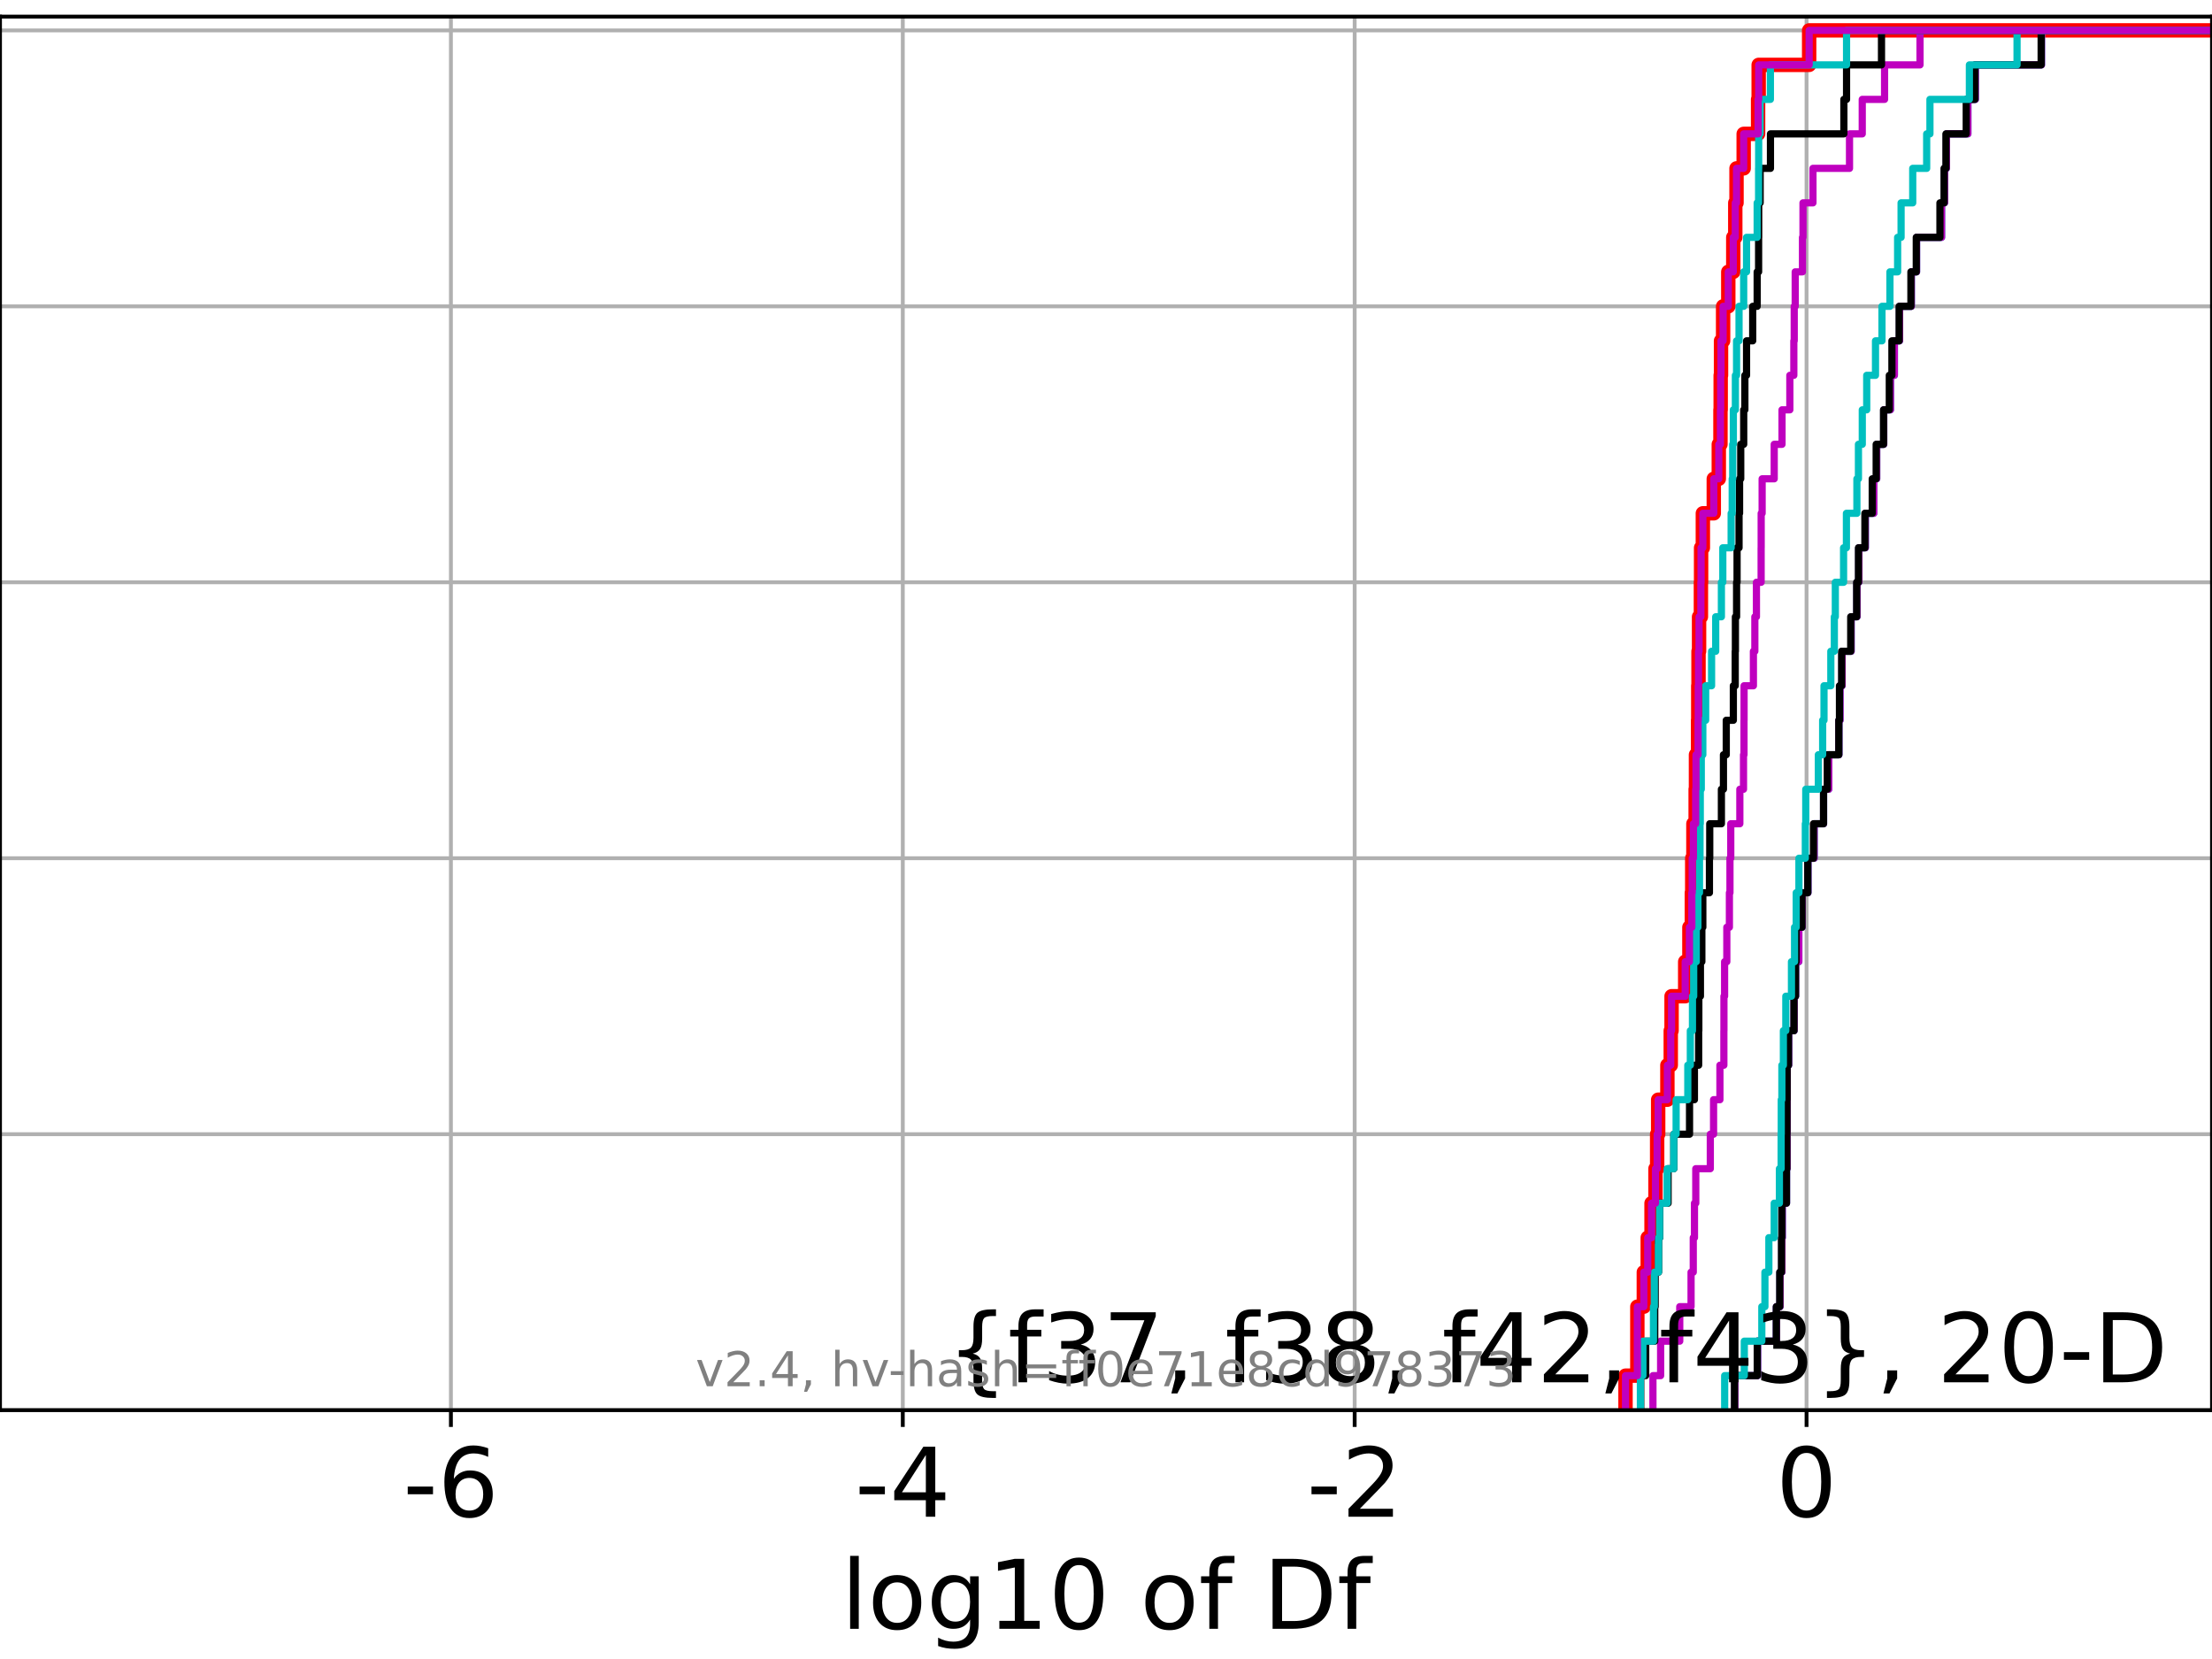 <?xml version="1.0" encoding="utf-8" standalone="no"?>
<!DOCTYPE svg PUBLIC "-//W3C//DTD SVG 1.1//EN"
  "http://www.w3.org/Graphics/SVG/1.1/DTD/svg11.dtd">
<!-- Created with matplotlib (https://matplotlib.org/) -->
<svg height="345.6pt" version="1.1" viewBox="0 0 460.8 345.6" width="460.8pt" xmlns="http://www.w3.org/2000/svg" xmlns:xlink="http://www.w3.org/1999/xlink">
 <defs>
  <style type="text/css">*{stroke-linecap:butt;stroke-linejoin:round;}</style>
 </defs>
 <g id="figure_1">
  <g id="patch_1">
   <path d="M 0 345.6 
L 460.8 345.6 
L 460.8 0 
L 0 0 
z
" style="fill:#ffffff;"/>
  </g>
  <g id="axes_1">
   <g id="patch_2">
    <path d="M 0 293.76 
L 460.8 293.76 
L 460.8 3.456 
L 0 3.456 
z
" style="fill:#ffffff;"/>
   </g>
   <g id="matplotlib.axis_1">
    <g id="xtick_1">
     <g id="line2d_1">
      <path clip-path="url(#p107f9177ed)" d="M 93.932 293.76 
L 93.932 3.456 
" style="fill:none;stroke:#b0b0b0;stroke-linecap:square;stroke-width:0.8;"/>
     </g>
     <g id="line2d_2">
      <defs>
       <path d="M 0 0 
L 0 3.5 
" id="m3615cb1721" style="stroke:#000000;stroke-width:0.8;"/>
      </defs>
      <g>
       <use style="stroke:#000000;stroke-width:0.8;" x="93.932" xlink:href="#m3615cb1721" y="293.76"/>
      </g>
     </g>
     <g id="text_1">
      <!-- -6 -->
      <g transform="translate(83.962 315.957)scale(0.2 -0.2)">
       <defs>
        <path d="M 4.891 31.391 
L 31.203 31.391 
L 31.203 23.391 
L 4.891 23.391 
z
" id="DejaVuSans-45"/>
        <path d="M 33.016 40.375 
Q 26.375 40.375 22.484 35.828 
Q 18.609 31.297 18.609 23.391 
Q 18.609 15.531 22.484 10.953 
Q 26.375 6.391 33.016 6.391 
Q 39.656 6.391 43.531 10.953 
Q 47.406 15.531 47.406 23.391 
Q 47.406 31.297 43.531 35.828 
Q 39.656 40.375 33.016 40.375 
z
M 52.594 71.297 
L 52.594 62.312 
Q 48.875 64.062 45.094 64.984 
Q 41.312 65.922 37.594 65.922 
Q 27.828 65.922 22.672 59.328 
Q 17.531 52.734 16.797 39.406 
Q 19.672 43.656 24.016 45.922 
Q 28.375 48.188 33.594 48.188 
Q 44.578 48.188 50.953 41.516 
Q 57.328 34.859 57.328 23.391 
Q 57.328 12.156 50.688 5.359 
Q 44.047 -1.422 33.016 -1.422 
Q 20.359 -1.422 13.672 8.266 
Q 6.984 17.969 6.984 36.375 
Q 6.984 53.656 15.188 63.938 
Q 23.391 74.219 37.203 74.219 
Q 40.922 74.219 44.703 73.484 
Q 48.484 72.75 52.594 71.297 
z
" id="DejaVuSans-54"/>
       </defs>
       <use xlink:href="#DejaVuSans-45"/>
       <use x="36.084" xlink:href="#DejaVuSans-54"/>
      </g>
     </g>
    </g>
    <g id="xtick_2">
     <g id="line2d_3">
      <path clip-path="url(#p107f9177ed)" d="M 188.067 293.76 
L 188.067 3.456 
" style="fill:none;stroke:#b0b0b0;stroke-linecap:square;stroke-width:0.8;"/>
     </g>
     <g id="line2d_4">
      <g>
       <use style="stroke:#000000;stroke-width:0.8;" x="188.067" xlink:href="#m3615cb1721" y="293.76"/>
      </g>
     </g>
     <g id="text_2">
      <!-- -4 -->
      <g transform="translate(178.097 315.957)scale(0.2 -0.2)">
       <defs>
        <path d="M 37.797 64.312 
L 12.891 25.391 
L 37.797 25.391 
z
M 35.203 72.906 
L 47.609 72.906 
L 47.609 25.391 
L 58.016 25.391 
L 58.016 17.188 
L 47.609 17.188 
L 47.609 0 
L 37.797 0 
L 37.797 17.188 
L 4.891 17.188 
L 4.891 26.703 
z
" id="DejaVuSans-52"/>
       </defs>
       <use xlink:href="#DejaVuSans-45"/>
       <use x="36.084" xlink:href="#DejaVuSans-52"/>
      </g>
     </g>
    </g>
    <g id="xtick_3">
     <g id="line2d_5">
      <path clip-path="url(#p107f9177ed)" d="M 282.202 293.76 
L 282.202 3.456 
" style="fill:none;stroke:#b0b0b0;stroke-linecap:square;stroke-width:0.8;"/>
     </g>
     <g id="line2d_6">
      <g>
       <use style="stroke:#000000;stroke-width:0.8;" x="282.202" xlink:href="#m3615cb1721" y="293.76"/>
      </g>
     </g>
     <g id="text_3">
      <!-- -2 -->
      <g transform="translate(272.232 315.957)scale(0.2 -0.2)">
       <defs>
        <path d="M 19.188 8.297 
L 53.609 8.297 
L 53.609 0 
L 7.328 0 
L 7.328 8.297 
Q 12.938 14.109 22.625 23.891 
Q 32.328 33.688 34.812 36.531 
Q 39.547 41.844 41.422 45.531 
Q 43.312 49.219 43.312 52.781 
Q 43.312 58.594 39.234 62.25 
Q 35.156 65.922 28.609 65.922 
Q 23.969 65.922 18.812 64.312 
Q 13.672 62.703 7.812 59.422 
L 7.812 69.391 
Q 13.766 71.781 18.938 73 
Q 24.125 74.219 28.422 74.219 
Q 39.75 74.219 46.484 68.547 
Q 53.219 62.891 53.219 53.422 
Q 53.219 48.922 51.531 44.891 
Q 49.859 40.875 45.406 35.406 
Q 44.188 33.984 37.641 27.219 
Q 31.109 20.453 19.188 8.297 
z
" id="DejaVuSans-50"/>
       </defs>
       <use xlink:href="#DejaVuSans-45"/>
       <use x="36.084" xlink:href="#DejaVuSans-50"/>
      </g>
     </g>
    </g>
    <g id="xtick_4">
     <g id="line2d_7">
      <path clip-path="url(#p107f9177ed)" d="M 376.338 293.76 
L 376.338 3.456 
" style="fill:none;stroke:#b0b0b0;stroke-linecap:square;stroke-width:0.8;"/>
     </g>
     <g id="line2d_8">
      <g>
       <use style="stroke:#000000;stroke-width:0.8;" x="376.338" xlink:href="#m3615cb1721" y="293.76"/>
      </g>
     </g>
     <g id="text_4">
      <!-- 0 -->
      <g transform="translate(369.975 315.957)scale(0.2 -0.2)">
       <defs>
        <path d="M 31.781 66.406 
Q 24.172 66.406 20.328 58.906 
Q 16.5 51.422 16.5 36.375 
Q 16.5 21.391 20.328 13.891 
Q 24.172 6.391 31.781 6.391 
Q 39.453 6.391 43.281 13.891 
Q 47.125 21.391 47.125 36.375 
Q 47.125 51.422 43.281 58.906 
Q 39.453 66.406 31.781 66.406 
z
M 31.781 74.219 
Q 44.047 74.219 50.516 64.516 
Q 56.984 54.828 56.984 36.375 
Q 56.984 17.969 50.516 8.266 
Q 44.047 -1.422 31.781 -1.422 
Q 19.531 -1.422 13.062 8.266 
Q 6.594 17.969 6.594 36.375 
Q 6.594 54.828 13.062 64.516 
Q 19.531 74.219 31.781 74.219 
z
" id="DejaVuSans-48"/>
       </defs>
       <use xlink:href="#DejaVuSans-48"/>
      </g>
     </g>
    </g>
    <g id="text_5">
     <!-- log10 of Df -->
     <g transform="translate(175.214 339.313)scale(0.2 -0.2)">
      <defs>
       <path d="M 9.422 75.984 
L 18.406 75.984 
L 18.406 0 
L 9.422 0 
z
" id="DejaVuSans-108"/>
       <path d="M 30.609 48.391 
Q 23.391 48.391 19.188 42.75 
Q 14.984 37.109 14.984 27.297 
Q 14.984 17.484 19.156 11.844 
Q 23.344 6.203 30.609 6.203 
Q 37.797 6.203 41.984 11.859 
Q 46.188 17.531 46.188 27.297 
Q 46.188 37.016 41.984 42.703 
Q 37.797 48.391 30.609 48.391 
z
M 30.609 56 
Q 42.328 56 49.016 48.375 
Q 55.719 40.766 55.719 27.297 
Q 55.719 13.875 49.016 6.219 
Q 42.328 -1.422 30.609 -1.422 
Q 18.844 -1.422 12.172 6.219 
Q 5.516 13.875 5.516 27.297 
Q 5.516 40.766 12.172 48.375 
Q 18.844 56 30.609 56 
z
" id="DejaVuSans-111"/>
       <path d="M 45.406 27.984 
Q 45.406 37.75 41.375 43.109 
Q 37.359 48.484 30.078 48.484 
Q 22.859 48.484 18.828 43.109 
Q 14.797 37.75 14.797 27.984 
Q 14.797 18.266 18.828 12.891 
Q 22.859 7.516 30.078 7.516 
Q 37.359 7.516 41.375 12.891 
Q 45.406 18.266 45.406 27.984 
z
M 54.391 6.781 
Q 54.391 -7.172 48.188 -13.984 
Q 42 -20.797 29.203 -20.797 
Q 24.469 -20.797 20.266 -20.094 
Q 16.062 -19.391 12.109 -17.922 
L 12.109 -9.188 
Q 16.062 -11.328 19.922 -12.344 
Q 23.781 -13.375 27.781 -13.375 
Q 36.625 -13.375 41.016 -8.766 
Q 45.406 -4.156 45.406 5.172 
L 45.406 9.625 
Q 42.625 4.781 38.281 2.391 
Q 33.938 0 27.875 0 
Q 17.828 0 11.672 7.656 
Q 5.516 15.328 5.516 27.984 
Q 5.516 40.672 11.672 48.328 
Q 17.828 56 27.875 56 
Q 33.938 56 38.281 53.609 
Q 42.625 51.219 45.406 46.391 
L 45.406 54.688 
L 54.391 54.688 
z
" id="DejaVuSans-103"/>
       <path d="M 12.406 8.297 
L 28.516 8.297 
L 28.516 63.922 
L 10.984 60.406 
L 10.984 69.391 
L 28.422 72.906 
L 38.281 72.906 
L 38.281 8.297 
L 54.391 8.297 
L 54.391 0 
L 12.406 0 
z
" id="DejaVuSans-49"/>
       <path id="DejaVuSans-32"/>
       <path d="M 37.109 75.984 
L 37.109 68.5 
L 28.516 68.5 
Q 23.688 68.5 21.797 66.547 
Q 19.922 64.594 19.922 59.516 
L 19.922 54.688 
L 34.719 54.688 
L 34.719 47.703 
L 19.922 47.703 
L 19.922 0 
L 10.891 0 
L 10.891 47.703 
L 2.297 47.703 
L 2.297 54.688 
L 10.891 54.688 
L 10.891 58.5 
Q 10.891 67.625 15.141 71.797 
Q 19.391 75.984 28.609 75.984 
z
" id="DejaVuSans-102"/>
       <path d="M 19.672 64.797 
L 19.672 8.109 
L 31.594 8.109 
Q 46.688 8.109 53.688 14.938 
Q 60.688 21.781 60.688 36.531 
Q 60.688 51.172 53.688 57.984 
Q 46.688 64.797 31.594 64.797 
z
M 9.812 72.906 
L 30.078 72.906 
Q 51.266 72.906 61.172 64.094 
Q 71.094 55.281 71.094 36.531 
Q 71.094 17.672 61.125 8.828 
Q 51.172 0 30.078 0 
L 9.812 0 
z
" id="DejaVuSans-68"/>
      </defs>
      <use xlink:href="#DejaVuSans-108"/>
      <use x="27.783" xlink:href="#DejaVuSans-111"/>
      <use x="88.965" xlink:href="#DejaVuSans-103"/>
      <use x="152.441" xlink:href="#DejaVuSans-49"/>
      <use x="216.064" xlink:href="#DejaVuSans-48"/>
      <use x="279.688" xlink:href="#DejaVuSans-32"/>
      <use x="311.475" xlink:href="#DejaVuSans-111"/>
      <use x="372.656" xlink:href="#DejaVuSans-102"/>
      <use x="407.861" xlink:href="#DejaVuSans-32"/>
      <use x="439.648" xlink:href="#DejaVuSans-68"/>
      <use x="516.65" xlink:href="#DejaVuSans-102"/>
     </g>
    </g>
   </g>
   <g id="matplotlib.axis_2">
    <g id="ytick_1">
     <g id="line2d_9">
      <path clip-path="url(#p107f9177ed)" d="M 0 293.76 
L 460.8 293.76 
" style="fill:none;stroke:#b0b0b0;stroke-linecap:square;stroke-width:0.8;"/>
     </g>
     <g id="line2d_10">
      <defs>
       <path d="M 0 0 
L -3.5 0 
" id="mc5ed570240" style="stroke:#000000;stroke-width:0.8;"/>
      </defs>
      <g>
       <use style="stroke:#000000;stroke-width:0.8;" x="0" xlink:href="#mc5ed570240" y="293.76"/>
      </g>
     </g>
    </g>
    <g id="ytick_2">
     <g id="line2d_11">
      <path clip-path="url(#p107f9177ed)" d="M 0 236.274 
L 460.8 236.274 
" style="fill:none;stroke:#b0b0b0;stroke-linecap:square;stroke-width:0.8;"/>
     </g>
     <g id="line2d_12">
      <g>
       <use style="stroke:#000000;stroke-width:0.8;" x="0" xlink:href="#mc5ed570240" y="236.274"/>
      </g>
     </g>
    </g>
    <g id="ytick_3">
     <g id="line2d_13">
      <path clip-path="url(#p107f9177ed)" d="M 0 178.788 
L 460.8 178.788 
" style="fill:none;stroke:#b0b0b0;stroke-linecap:square;stroke-width:0.8;"/>
     </g>
     <g id="line2d_14">
      <g>
       <use style="stroke:#000000;stroke-width:0.8;" x="0" xlink:href="#mc5ed570240" y="178.788"/>
      </g>
     </g>
    </g>
    <g id="ytick_4">
     <g id="line2d_15">
      <path clip-path="url(#p107f9177ed)" d="M 0 121.302 
L 460.8 121.302 
" style="fill:none;stroke:#b0b0b0;stroke-linecap:square;stroke-width:0.8;"/>
     </g>
     <g id="line2d_16">
      <g>
       <use style="stroke:#000000;stroke-width:0.8;" x="0" xlink:href="#mc5ed570240" y="121.302"/>
      </g>
     </g>
    </g>
    <g id="ytick_5">
     <g id="line2d_17">
      <path clip-path="url(#p107f9177ed)" d="M 0 63.816 
L 460.8 63.816 
" style="fill:none;stroke:#b0b0b0;stroke-linecap:square;stroke-width:0.8;"/>
     </g>
     <g id="line2d_18">
      <g>
       <use style="stroke:#000000;stroke-width:0.8;" x="0" xlink:href="#mc5ed570240" y="63.816"/>
      </g>
     </g>
    </g>
    <g id="ytick_6">
     <g id="line2d_19">
      <path clip-path="url(#p107f9177ed)" d="M 0 6.33 
L 460.8 6.33 
" style="fill:none;stroke:#b0b0b0;stroke-linecap:square;stroke-width:0.8;"/>
     </g>
     <g id="line2d_20">
      <g>
       <use style="stroke:#000000;stroke-width:0.8;" x="0" xlink:href="#mc5ed570240" y="6.33"/>
      </g>
     </g>
    </g>
   </g>
   <g id="line2d_21">
    <path clip-path="url(#p107f9177ed)" d="M 338.625 293.76 
L 338.625 286.574 
L 341.088 286.574 
L 341.088 279.389 
L 341.089 279.389 
L 341.089 272.203 
L 342.439 272.203 
L 342.439 265.017 
L 343.254 265.017 
L 343.254 257.831 
L 344.047 257.831 
L 344.047 250.646 
L 344.865 250.646 
L 344.865 243.46 
L 345.214 243.46 
L 345.214 236.274 
L 345.429 236.274 
L 345.429 229.088 
L 347.347 229.088 
L 347.347 221.903 
L 348.049 221.903 
L 348.049 214.717 
L 348.217 214.717 
L 348.217 207.531 
L 351.057 207.531 
L 351.057 200.345 
L 351.933 200.345 
L 351.933 193.16 
L 352.44 193.16 
L 352.44 185.974 
L 352.522 185.974 
L 352.522 178.788 
L 352.766 178.788 
L 352.766 171.602 
L 353.238 171.602 
L 353.238 164.417 
L 353.304 164.417 
L 353.304 157.231 
L 353.741 157.231 
L 353.741 150.045 
L 353.781 150.045 
L 353.781 142.859 
L 353.833 142.859 
L 353.833 135.674 
L 353.947 135.674 
L 353.947 128.488 
L 354.329 128.488 
L 354.329 121.302 
L 354.368 121.302 
L 354.368 114.116 
L 354.736 114.116 
L 354.736 106.931 
L 357.013 106.931 
L 357.013 99.745 
L 358.057 99.745 
L 358.057 92.559 
L 358.403 92.559 
L 358.403 85.373 
L 358.449 85.373 
L 358.449 78.188 
L 358.521 78.188 
L 358.521 71.002 
L 358.956 71.002 
L 358.956 63.816 
L 360.033 63.816 
L 360.033 56.63 
L 361.073 56.63 
L 361.073 49.445 
L 361.489 49.445 
L 361.489 42.259 
L 361.748 42.259 
L 361.748 35.073 
L 363.241 35.073 
L 363.241 27.888 
L 366.244 27.888 
L 366.244 20.702 
L 366.364 20.702 
L 366.364 13.516 
L 376.879 13.516 
L 376.879 6.33 
L 376.879 6.33 
L 376.879 6.33 
L 460.8 6.33 
" style="fill:none;stroke:#ff0000;stroke-linecap:square;stroke-width:3;"/>
   </g>
   <g id="line2d_22">
    <path clip-path="url(#p107f9177ed)" d="M 361.407 293.76 
L 361.407 286.574 
L 366.138 286.574 
L 366.138 279.389 
L 370.061 279.389 
L 370.061 272.203 
L 370.817 272.203 
L 370.817 265.017 
L 371.199 265.017 
L 371.199 257.831 
L 371.29 257.831 
L 371.29 250.646 
L 372.163 250.646 
L 372.163 243.46 
L 372.279 243.46 
L 372.279 236.274 
L 372.29 236.274 
L 372.29 229.088 
L 372.32 229.088 
L 372.32 221.903 
L 372.607 221.903 
L 372.607 214.717 
L 373.744 214.717 
L 373.744 207.531 
L 374.048 207.531 
L 374.048 200.345 
L 374.727 200.345 
L 374.727 193.16 
L 375.422 193.16 
L 375.422 185.974 
L 376.631 185.974 
L 376.631 178.788 
L 377.925 178.788 
L 377.925 171.602 
L 379.888 171.602 
L 379.888 164.417 
L 380.964 164.417 
L 380.964 157.231 
L 383.075 157.231 
L 383.075 150.045 
L 383.319 150.045 
L 383.319 142.859 
L 383.743 142.859 
L 383.743 135.674 
L 385.628 135.674 
L 385.628 128.488 
L 386.842 128.488 
L 386.842 121.302 
L 387.231 121.302 
L 387.231 114.116 
L 388.59 114.116 
L 388.59 106.931 
L 390.35 106.931 
L 390.35 99.745 
L 390.953 99.745 
L 390.953 92.559 
L 392.419 92.559 
L 392.419 85.373 
L 393.821 85.373 
L 393.821 78.188 
L 394.634 78.188 
L 394.634 71.002 
L 395.713 71.002 
L 395.713 63.816 
L 398.172 63.816 
L 398.172 56.63 
L 399.259 56.63 
L 399.259 49.445 
L 404.467 49.445 
L 404.467 42.259 
L 405.093 42.259 
L 405.093 35.073 
L 405.474 35.073 
L 405.474 27.888 
L 409.946 27.888 
L 409.946 20.702 
L 411.508 20.702 
L 411.508 13.516 
L 425.283 13.516 
L 425.283 6.33 
L 425.283 6.33 
L 425.283 6.33 
L 460.8 6.33 
" style="fill:none;stroke:#00bfbf;stroke-linecap:square;stroke-width:1.5;"/>
   </g>
   <g id="line2d_23">
    <path clip-path="url(#p107f9177ed)" d="M 361.407 293.76 
L 361.407 286.574 
L 366.138 286.574 
L 366.138 279.389 
L 370.061 279.389 
L 370.061 272.203 
L 370.817 272.203 
L 370.817 265.017 
L 371.199 265.017 
L 371.199 257.831 
L 371.29 257.831 
L 371.29 250.646 
L 372.163 250.646 
L 372.163 243.46 
L 372.279 243.46 
L 372.279 236.274 
L 372.29 236.274 
L 372.29 229.088 
L 372.32 229.088 
L 372.32 221.903 
L 372.607 221.903 
L 372.607 214.717 
L 373.744 214.717 
L 373.744 207.531 
L 374.048 207.531 
L 374.048 200.345 
L 374.727 200.345 
L 374.727 193.16 
L 375.422 193.16 
L 375.422 185.974 
L 376.631 185.974 
L 376.631 178.788 
L 377.925 178.788 
L 377.925 171.602 
L 379.888 171.602 
L 379.888 164.417 
L 380.964 164.417 
L 380.964 157.231 
L 383.075 157.231 
L 383.075 150.045 
L 383.319 150.045 
L 383.319 142.859 
L 383.743 142.859 
L 383.743 135.674 
L 385.628 135.674 
L 385.628 128.488 
L 386.842 128.488 
L 386.842 121.302 
L 387.231 121.302 
L 387.231 114.116 
L 388.59 114.116 
L 388.59 106.931 
L 390.35 106.931 
L 390.35 99.745 
L 390.953 99.745 
L 390.953 92.559 
L 392.419 92.559 
L 392.419 85.373 
L 393.821 85.373 
L 393.821 78.188 
L 394.634 78.188 
L 394.634 71.002 
L 395.713 71.002 
L 395.713 63.816 
L 398.172 63.816 
L 398.172 56.63 
L 399.259 56.63 
L 399.259 49.445 
L 404.467 49.445 
L 404.467 42.259 
L 405.093 42.259 
L 405.093 35.073 
L 405.474 35.073 
L 405.474 27.888 
L 409.946 27.888 
L 409.946 20.702 
L 411.508 20.702 
L 411.508 13.516 
L 425.283 13.516 
L 425.283 6.33 
L 425.283 6.33 
L 425.283 6.33 
L 460.8 6.33 
" style="fill:none;stroke:#bf00bf;stroke-linecap:square;stroke-width:1.5;"/>
   </g>
   <g id="line2d_24">
    <path clip-path="url(#p107f9177ed)" d="M 361.328 293.76 
L 361.328 286.574 
L 366.067 286.574 
L 366.067 279.389 
L 370.046 279.389 
L 370.046 272.203 
L 370.753 272.203 
L 370.753 265.017 
L 371.118 265.017 
L 371.118 257.831 
L 371.18 257.831 
L 371.18 250.646 
L 372.152 250.646 
L 372.152 243.46 
L 372.242 243.46 
L 372.242 236.274 
L 372.267 236.274 
L 372.267 229.088 
L 372.296 229.088 
L 372.296 221.903 
L 372.571 221.903 
L 372.571 214.717 
L 373.72 214.717 
L 373.72 207.531 
L 374.034 207.531 
L 374.034 200.345 
L 374.184 200.345 
L 374.184 193.16 
L 375.384 193.16 
L 375.384 185.974 
L 376.591 185.974 
L 376.591 178.788 
L 377.782 178.788 
L 377.782 171.602 
L 379.872 171.602 
L 379.872 164.417 
L 380.658 164.417 
L 380.658 157.231 
L 383.054 157.231 
L 383.054 150.045 
L 383.194 150.045 
L 383.194 142.859 
L 383.648 142.859 
L 383.648 135.674 
L 385.54 135.674 
L 385.54 128.488 
L 386.779 128.488 
L 386.779 121.302 
L 387.153 121.302 
L 387.153 114.116 
L 388.492 114.116 
L 388.492 106.931 
L 390.022 106.931 
L 390.022 99.745 
L 390.845 99.745 
L 390.845 92.559 
L 392.376 92.559 
L 392.376 85.373 
L 393.576 85.373 
L 393.576 78.188 
L 394.119 78.188 
L 394.119 71.002 
L 395.628 71.002 
L 395.628 63.816 
L 398.077 63.816 
L 398.077 56.63 
L 399.195 56.63 
L 399.195 49.445 
L 404.125 49.445 
L 404.125 42.259 
L 404.993 42.259 
L 404.993 35.073 
L 405.382 35.073 
L 405.382 27.888 
L 409.602 27.888 
L 409.602 20.702 
L 411.4 20.702 
L 411.4 13.516 
L 425.21 13.516 
L 425.21 6.33 
L 425.21 6.33 
L 425.21 6.33 
L 460.8 6.33 
" style="fill:none;stroke:#000000;stroke-linecap:square;stroke-width:1.5;"/>
   </g>
   <g id="line2d_25">
    <path clip-path="url(#p107f9177ed)" d="M 359.28 293.76 
L 359.28 286.574 
L 363.372 286.574 
L 363.372 279.389 
L 367.019 279.389 
L 367.019 272.203 
L 367.666 272.203 
L 367.666 265.017 
L 368.486 265.017 
L 368.486 257.831 
L 369.601 257.831 
L 369.601 250.646 
L 370.687 250.646 
L 370.687 243.46 
L 371.044 243.46 
L 371.044 236.274 
L 371.067 236.274 
L 371.067 229.088 
L 371.197 229.088 
L 371.197 221.903 
L 371.512 221.903 
L 371.512 214.717 
L 372.018 214.717 
L 372.018 207.531 
L 373.195 207.531 
L 373.195 200.345 
L 373.836 200.345 
L 373.836 193.16 
L 374.182 193.16 
L 374.182 185.974 
L 374.748 185.974 
L 374.748 178.788 
L 376.082 178.788 
L 376.082 171.602 
L 376.174 171.602 
L 376.174 164.417 
L 378.793 164.417 
L 378.793 157.231 
L 379.692 157.231 
L 379.692 150.045 
L 379.974 150.045 
L 379.974 142.859 
L 381.395 142.859 
L 381.395 135.674 
L 382.128 135.674 
L 382.128 128.488 
L 382.333 128.488 
L 382.333 121.302 
L 384.051 121.302 
L 384.051 114.116 
L 384.644 114.116 
L 384.644 106.931 
L 386.825 106.931 
L 386.825 99.745 
L 387.149 99.745 
L 387.149 92.559 
L 387.948 92.559 
L 387.948 85.373 
L 388.872 85.373 
L 388.872 78.188 
L 390.701 78.188 
L 390.701 71.002 
L 392.047 71.002 
L 392.047 63.816 
L 393.708 63.816 
L 393.708 56.63 
L 395.31 56.63 
L 395.31 49.445 
L 396.032 49.445 
L 396.032 42.259 
L 398.456 42.259 
L 398.456 35.073 
L 401.362 35.073 
L 401.362 27.888 
L 402.042 27.888 
L 402.042 20.702 
L 410.26 20.702 
L 410.26 13.516 
L 420.189 13.516 
L 420.189 6.33 
L 420.189 6.33 
L 420.189 6.33 
L 460.8 6.33 
" style="fill:none;stroke:#00bfbf;stroke-linecap:square;stroke-width:1.5;"/>
   </g>
   <g id="line2d_26">
    <path clip-path="url(#p107f9177ed)" d="M 344.338 293.76 
L 344.338 286.574 
L 345.938 286.574 
L 345.938 279.389 
L 349.923 279.389 
L 349.923 272.203 
L 352.279 272.203 
L 352.279 265.017 
L 352.739 265.017 
L 352.739 257.831 
L 352.991 257.831 
L 352.991 250.646 
L 353.262 250.646 
L 353.262 243.46 
L 356.289 243.46 
L 356.289 236.274 
L 356.968 236.274 
L 356.968 229.088 
L 358.291 229.088 
L 358.291 221.903 
L 359.115 221.903 
L 359.115 214.717 
L 359.129 214.717 
L 359.129 207.531 
L 359.265 207.531 
L 359.265 200.345 
L 359.728 200.345 
L 359.728 193.16 
L 360.266 193.16 
L 360.266 185.974 
L 360.384 185.974 
L 360.384 178.788 
L 360.551 178.788 
L 360.551 171.602 
L 362.44 171.602 
L 362.44 164.417 
L 363.205 164.417 
L 363.205 157.231 
L 363.308 157.231 
L 363.308 150.045 
L 363.321 150.045 
L 363.321 142.859 
L 365.267 142.859 
L 365.267 135.674 
L 365.566 135.674 
L 365.566 128.488 
L 365.898 128.488 
L 365.898 121.302 
L 366.876 121.302 
L 366.876 114.116 
L 366.886 114.116 
L 366.886 106.931 
L 367.085 106.931 
L 367.085 99.745 
L 369.602 99.745 
L 369.602 92.559 
L 371.227 92.559 
L 371.227 85.373 
L 372.856 85.373 
L 372.856 78.188 
L 373.689 78.188 
L 373.689 71.002 
L 373.771 71.002 
L 373.771 63.816 
L 373.974 63.816 
L 373.974 56.63 
L 375.49 56.63 
L 375.49 49.445 
L 375.597 49.445 
L 375.597 42.259 
L 377.67 42.259 
L 377.67 35.073 
L 385.287 35.073 
L 385.287 27.888 
L 387.941 27.888 
L 387.941 20.702 
L 392.591 20.702 
L 392.591 13.516 
L 399.973 13.516 
L 399.973 6.33 
L 399.973 6.33 
L 399.973 6.33 
L 460.8 6.33 
" style="fill:none;stroke:#bf00bf;stroke-linecap:square;stroke-width:1.5;"/>
   </g>
   <g id="line2d_27">
    <path clip-path="url(#p107f9177ed)" d="M 341.797 293.76 
L 341.797 286.574 
L 342.828 286.574 
L 342.828 279.389 
L 344.714 279.389 
L 344.714 272.203 
L 344.809 272.203 
L 344.809 265.017 
L 345.51 265.017 
L 345.51 257.831 
L 345.766 257.831 
L 345.766 250.646 
L 347.498 250.646 
L 347.498 243.46 
L 348.69 243.46 
L 348.69 236.274 
L 351.961 236.274 
L 351.961 229.088 
L 352.979 229.088 
L 352.979 221.903 
L 353.86 221.903 
L 353.86 214.717 
L 353.896 214.717 
L 353.896 207.531 
L 354.23 207.531 
L 354.23 200.345 
L 354.527 200.345 
L 354.527 193.16 
L 354.729 193.16 
L 354.729 185.974 
L 356.106 185.974 
L 356.106 178.788 
L 356.171 178.788 
L 356.171 171.602 
L 358.599 171.602 
L 358.599 164.417 
L 359.025 164.417 
L 359.025 157.231 
L 359.611 157.231 
L 359.611 150.045 
L 361.088 150.045 
L 361.088 142.859 
L 361.477 142.859 
L 361.477 135.674 
L 361.516 135.674 
L 361.516 128.488 
L 361.764 128.488 
L 361.764 121.302 
L 361.863 121.302 
L 361.863 114.116 
L 362.275 114.116 
L 362.275 106.931 
L 362.386 106.931 
L 362.386 99.745 
L 362.628 99.745 
L 362.628 92.559 
L 363.248 92.559 
L 363.248 85.373 
L 363.49 85.373 
L 363.49 78.188 
L 363.84 78.188 
L 363.84 71.002 
L 365.121 71.002 
L 365.121 63.816 
L 366.051 63.816 
L 366.051 56.63 
L 366.351 56.63 
L 366.351 49.445 
L 366.368 49.445 
L 366.368 42.259 
L 366.67 42.259 
L 366.67 35.073 
L 368.819 35.073 
L 368.819 27.888 
L 384.112 27.888 
L 384.112 20.702 
L 384.671 20.702 
L 384.671 13.516 
L 391.95 13.516 
L 391.95 6.33 
L 391.95 6.33 
L 391.95 6.33 
L 460.8 6.33 
" style="fill:none;stroke:#000000;stroke-linecap:square;stroke-width:1.5;"/>
   </g>
   <g id="line2d_28">
    <path clip-path="url(#p107f9177ed)" d="M 341.726 293.76 
L 341.726 286.574 
L 342.251 286.574 
L 342.251 279.389 
L 344.451 279.389 
L 344.451 272.203 
L 344.632 272.203 
L 344.632 265.017 
L 345.503 265.017 
L 345.503 257.831 
L 345.737 257.831 
L 345.737 250.646 
L 347.302 250.646 
L 347.302 243.46 
L 348.685 243.46 
L 348.685 236.274 
L 349.17 236.274 
L 349.17 229.088 
L 351.601 229.088 
L 351.601 221.903 
L 352.128 221.903 
L 352.128 214.717 
L 352.57 214.717 
L 352.57 207.531 
L 352.828 207.531 
L 352.828 200.345 
L 353.365 200.345 
L 353.365 193.16 
L 353.706 193.16 
L 353.706 185.974 
L 354.035 185.974 
L 354.035 178.788 
L 354.139 178.788 
L 354.139 171.602 
L 354.2 171.602 
L 354.2 164.417 
L 354.408 164.417 
L 354.408 157.231 
L 354.729 157.231 
L 354.729 150.045 
L 355.322 150.045 
L 355.322 142.859 
L 356.553 142.859 
L 356.553 135.674 
L 357.413 135.674 
L 357.413 128.488 
L 358.599 128.488 
L 358.599 121.302 
L 358.893 121.302 
L 358.893 114.116 
L 360.63 114.116 
L 360.63 106.931 
L 360.85 106.931 
L 360.85 99.745 
L 360.954 99.745 
L 360.954 92.559 
L 361.087 92.559 
L 361.087 85.373 
L 361.512 85.373 
L 361.512 78.188 
L 361.759 78.188 
L 361.759 71.002 
L 362.274 71.002 
L 362.274 63.816 
L 363.242 63.816 
L 363.242 56.63 
L 363.839 56.63 
L 363.839 49.445 
L 366.051 49.445 
L 366.051 42.259 
L 366.348 42.259 
L 366.348 35.073 
L 366.365 35.073 
L 366.365 27.888 
L 366.669 27.888 
L 366.669 20.702 
L 368.805 20.702 
L 368.805 13.516 
L 384.671 13.516 
L 384.671 6.33 
L 384.671 6.33 
L 384.671 6.33 
L 460.8 6.33 
" style="fill:none;stroke:#00bfbf;stroke-linecap:square;stroke-width:1.5;"/>
   </g>
   <g id="line2d_29">
    <path clip-path="url(#p107f9177ed)" d="M 338.625 293.76 
L 338.625 286.574 
L 341.088 286.574 
L 341.088 279.389 
L 341.089 279.389 
L 341.089 272.203 
L 342.439 272.203 
L 342.439 265.017 
L 343.254 265.017 
L 343.254 257.831 
L 344.047 257.831 
L 344.047 250.646 
L 344.865 250.646 
L 344.865 243.46 
L 345.214 243.46 
L 345.214 236.274 
L 345.429 236.274 
L 345.429 229.088 
L 347.347 229.088 
L 347.347 221.903 
L 348.049 221.903 
L 348.049 214.717 
L 348.217 214.717 
L 348.217 207.531 
L 351.057 207.531 
L 351.057 200.345 
L 351.933 200.345 
L 351.933 193.16 
L 352.44 193.16 
L 352.44 185.974 
L 352.522 185.974 
L 352.522 178.788 
L 352.766 178.788 
L 352.766 171.602 
L 353.238 171.602 
L 353.238 164.417 
L 353.304 164.417 
L 353.304 157.231 
L 353.741 157.231 
L 353.741 150.045 
L 353.781 150.045 
L 353.781 142.859 
L 353.833 142.859 
L 353.833 135.674 
L 353.947 135.674 
L 353.947 128.488 
L 354.329 128.488 
L 354.329 121.302 
L 354.368 121.302 
L 354.368 114.116 
L 354.736 114.116 
L 354.736 106.931 
L 357.013 106.931 
L 357.013 99.745 
L 358.057 99.745 
L 358.057 92.559 
L 358.403 92.559 
L 358.403 85.373 
L 358.449 85.373 
L 358.449 78.188 
L 358.521 78.188 
L 358.521 71.002 
L 358.956 71.002 
L 358.956 63.816 
L 360.033 63.816 
L 360.033 56.63 
L 361.073 56.63 
L 361.073 49.445 
L 361.489 49.445 
L 361.489 42.259 
L 361.748 42.259 
L 361.748 35.073 
L 363.241 35.073 
L 363.241 27.888 
L 366.244 27.888 
L 366.244 20.702 
L 366.364 20.702 
L 366.364 13.516 
L 376.879 13.516 
L 376.879 6.33 
L 376.879 6.33 
L 376.879 6.33 
L 460.8 6.33 
" style="fill:none;stroke:#bf00bf;stroke-linecap:square;stroke-width:1.5;"/>
   </g>
   <g id="patch_3">
    <path d="M 0 293.76 
L 0 3.456 
" style="fill:none;stroke:#000000;stroke-linecap:square;stroke-linejoin:miter;stroke-width:0.8;"/>
   </g>
   <g id="patch_4">
    <path d="M 460.8 293.76 
L 460.8 3.456 
" style="fill:none;stroke:#000000;stroke-linecap:square;stroke-linejoin:miter;stroke-width:0.8;"/>
   </g>
   <g id="patch_5">
    <path d="M -0 293.76 
L 460.8 293.76 
" style="fill:none;stroke:#000000;stroke-linecap:square;stroke-linejoin:miter;stroke-width:0.8;"/>
   </g>
   <g id="patch_6">
    <path d="M -0 3.456 
L 460.8 3.456 
" style="fill:none;stroke:#000000;stroke-linecap:square;stroke-linejoin:miter;stroke-width:0.8;"/>
   </g>
   <g id="text_6">
    <!-- {f37, f38, f42, f43}, 20-D -->
    <g transform="translate(197.256 287.954)scale(0.2 -0.2)">
     <defs>
      <path d="M 51.125 -9.281 
L 51.125 -16.312 
L 48.094 -16.312 
Q 35.938 -16.312 31.812 -12.688 
Q 27.688 -9.078 27.688 1.703 
L 27.688 13.375 
Q 27.688 20.75 25.047 23.578 
Q 22.406 26.422 15.484 26.422 
L 12.5 26.422 
L 12.5 33.406 
L 15.484 33.406 
Q 22.469 33.406 25.078 36.203 
Q 27.688 39.016 27.688 46.297 
L 27.688 58.016 
Q 27.688 68.797 31.812 72.391 
Q 35.938 75.984 48.094 75.984 
L 51.125 75.984 
L 51.125 69 
L 47.797 69 
Q 40.922 69 38.812 66.844 
Q 36.719 64.703 36.719 57.812 
L 36.719 45.703 
Q 36.719 38.031 34.5 34.562 
Q 32.281 31.109 26.906 29.891 
Q 32.328 28.562 34.516 25.094 
Q 36.719 21.625 36.719 14.016 
L 36.719 1.906 
Q 36.719 -4.984 38.812 -7.125 
Q 40.922 -9.281 47.797 -9.281 
z
" id="DejaVuSans-123"/>
      <path d="M 40.578 39.312 
Q 47.656 37.797 51.625 33 
Q 55.609 28.219 55.609 21.188 
Q 55.609 10.406 48.188 4.484 
Q 40.766 -1.422 27.094 -1.422 
Q 22.516 -1.422 17.656 -0.516 
Q 12.797 0.391 7.625 2.203 
L 7.625 11.719 
Q 11.719 9.328 16.594 8.109 
Q 21.484 6.891 26.812 6.891 
Q 36.078 6.891 40.938 10.547 
Q 45.797 14.203 45.797 21.188 
Q 45.797 27.641 41.281 31.266 
Q 36.766 34.906 28.719 34.906 
L 20.219 34.906 
L 20.219 43.016 
L 29.109 43.016 
Q 36.375 43.016 40.234 45.922 
Q 44.094 48.828 44.094 54.297 
Q 44.094 59.906 40.109 62.906 
Q 36.141 65.922 28.719 65.922 
Q 24.656 65.922 20.016 65.031 
Q 15.375 64.156 9.812 62.312 
L 9.812 71.094 
Q 15.438 72.656 20.344 73.438 
Q 25.25 74.219 29.594 74.219 
Q 40.828 74.219 47.359 69.109 
Q 53.906 64.016 53.906 55.328 
Q 53.906 49.266 50.438 45.094 
Q 46.969 40.922 40.578 39.312 
z
" id="DejaVuSans-51"/>
      <path d="M 8.203 72.906 
L 55.078 72.906 
L 55.078 68.703 
L 28.609 0 
L 18.312 0 
L 43.219 64.594 
L 8.203 64.594 
z
" id="DejaVuSans-55"/>
      <path d="M 11.719 12.406 
L 22.016 12.406 
L 22.016 4 
L 14.016 -11.625 
L 7.719 -11.625 
L 11.719 4 
z
" id="DejaVuSans-44"/>
      <path d="M 31.781 34.625 
Q 24.75 34.625 20.719 30.859 
Q 16.703 27.094 16.703 20.516 
Q 16.703 13.922 20.719 10.156 
Q 24.75 6.391 31.781 6.391 
Q 38.812 6.391 42.859 10.172 
Q 46.922 13.969 46.922 20.516 
Q 46.922 27.094 42.891 30.859 
Q 38.875 34.625 31.781 34.625 
z
M 21.922 38.812 
Q 15.578 40.375 12.031 44.719 
Q 8.5 49.078 8.5 55.328 
Q 8.5 64.062 14.719 69.141 
Q 20.953 74.219 31.781 74.219 
Q 42.672 74.219 48.875 69.141 
Q 55.078 64.062 55.078 55.328 
Q 55.078 49.078 51.531 44.719 
Q 48 40.375 41.703 38.812 
Q 48.828 37.156 52.797 32.312 
Q 56.781 27.484 56.781 20.516 
Q 56.781 9.906 50.312 4.234 
Q 43.844 -1.422 31.781 -1.422 
Q 19.734 -1.422 13.25 4.234 
Q 6.781 9.906 6.781 20.516 
Q 6.781 27.484 10.781 32.312 
Q 14.797 37.156 21.922 38.812 
z
M 18.312 54.391 
Q 18.312 48.734 21.844 45.562 
Q 25.391 42.391 31.781 42.391 
Q 38.141 42.391 41.719 45.562 
Q 45.312 48.734 45.312 54.391 
Q 45.312 60.062 41.719 63.234 
Q 38.141 66.406 31.781 66.406 
Q 25.391 66.406 21.844 63.234 
Q 18.312 60.062 18.312 54.391 
z
" id="DejaVuSans-56"/>
      <path d="M 12.5 -9.281 
L 15.922 -9.281 
Q 22.75 -9.281 24.828 -7.172 
Q 26.906 -5.078 26.906 1.906 
L 26.906 14.016 
Q 26.906 21.625 29.094 25.094 
Q 31.297 28.562 36.719 29.891 
Q 31.297 31.109 29.094 34.562 
Q 26.906 38.031 26.906 45.703 
L 26.906 57.812 
Q 26.906 64.75 24.828 66.875 
Q 22.75 69 15.922 69 
L 12.5 69 
L 12.5 75.984 
L 15.578 75.984 
Q 27.734 75.984 31.812 72.391 
Q 35.891 68.797 35.891 58.016 
L 35.891 46.297 
Q 35.891 39.016 38.516 36.203 
Q 41.156 33.406 48.094 33.406 
L 51.125 33.406 
L 51.125 26.422 
L 48.094 26.422 
Q 41.156 26.422 38.516 23.578 
Q 35.891 20.75 35.891 13.375 
L 35.891 1.703 
Q 35.891 -9.078 31.812 -12.688 
Q 27.734 -16.312 15.578 -16.312 
L 12.5 -16.312 
z
" id="DejaVuSans-125"/>
     </defs>
     <use xlink:href="#DejaVuSans-123"/>
     <use x="63.623" xlink:href="#DejaVuSans-102"/>
     <use x="98.828" xlink:href="#DejaVuSans-51"/>
     <use x="162.451" xlink:href="#DejaVuSans-55"/>
     <use x="226.074" xlink:href="#DejaVuSans-44"/>
     <use x="257.861" xlink:href="#DejaVuSans-32"/>
     <use x="289.648" xlink:href="#DejaVuSans-102"/>
     <use x="324.854" xlink:href="#DejaVuSans-51"/>
     <use x="388.477" xlink:href="#DejaVuSans-56"/>
     <use x="452.1" xlink:href="#DejaVuSans-44"/>
     <use x="483.887" xlink:href="#DejaVuSans-32"/>
     <use x="515.674" xlink:href="#DejaVuSans-102"/>
     <use x="550.879" xlink:href="#DejaVuSans-52"/>
     <use x="614.502" xlink:href="#DejaVuSans-50"/>
     <use x="678.125" xlink:href="#DejaVuSans-44"/>
     <use x="709.912" xlink:href="#DejaVuSans-32"/>
     <use x="741.699" xlink:href="#DejaVuSans-102"/>
     <use x="776.904" xlink:href="#DejaVuSans-52"/>
     <use x="840.527" xlink:href="#DejaVuSans-51"/>
     <use x="904.15" xlink:href="#DejaVuSans-125"/>
     <use x="967.773" xlink:href="#DejaVuSans-44"/>
     <use x="999.561" xlink:href="#DejaVuSans-32"/>
     <use x="1031.348" xlink:href="#DejaVuSans-50"/>
     <use x="1094.971" xlink:href="#DejaVuSans-48"/>
     <use x="1158.594" xlink:href="#DejaVuSans-45"/>
     <use x="1194.678" xlink:href="#DejaVuSans-68"/>
    </g>
   </g>
   <g id="text_7">
    <!-- v2.4, hv-hash=ff0e71e8cd978373 -->
    <g style="fill:#808080;" transform="translate(144.905 288.777)scale(0.1 -0.1)">
     <defs>
      <path d="M 2.984 54.688 
L 12.5 54.688 
L 29.594 8.797 
L 46.688 54.688 
L 56.203 54.688 
L 35.688 0 
L 23.484 0 
z
" id="DejaVuSans-118"/>
      <path d="M 10.688 12.406 
L 21 12.406 
L 21 0 
L 10.688 0 
z
" id="DejaVuSans-46"/>
      <path d="M 54.891 33.016 
L 54.891 0 
L 45.906 0 
L 45.906 32.719 
Q 45.906 40.484 42.875 44.328 
Q 39.844 48.188 33.797 48.188 
Q 26.516 48.188 22.312 43.547 
Q 18.109 38.922 18.109 30.906 
L 18.109 0 
L 9.078 0 
L 9.078 75.984 
L 18.109 75.984 
L 18.109 46.188 
Q 21.344 51.125 25.703 53.562 
Q 30.078 56 35.797 56 
Q 45.219 56 50.047 50.172 
Q 54.891 44.344 54.891 33.016 
z
" id="DejaVuSans-104"/>
      <path d="M 34.281 27.484 
Q 23.391 27.484 19.188 25 
Q 14.984 22.516 14.984 16.5 
Q 14.984 11.719 18.141 8.906 
Q 21.297 6.109 26.703 6.109 
Q 34.188 6.109 38.703 11.406 
Q 43.219 16.703 43.219 25.484 
L 43.219 27.484 
z
M 52.203 31.203 
L 52.203 0 
L 43.219 0 
L 43.219 8.297 
Q 40.141 3.328 35.547 0.953 
Q 30.953 -1.422 24.312 -1.422 
Q 15.922 -1.422 10.953 3.297 
Q 6 8.016 6 15.922 
Q 6 25.141 12.172 29.828 
Q 18.359 34.516 30.609 34.516 
L 43.219 34.516 
L 43.219 35.406 
Q 43.219 41.609 39.141 45 
Q 35.062 48.391 27.688 48.391 
Q 23 48.391 18.547 47.266 
Q 14.109 46.141 10.016 43.891 
L 10.016 52.203 
Q 14.938 54.109 19.578 55.047 
Q 24.219 56 28.609 56 
Q 40.484 56 46.344 49.844 
Q 52.203 43.703 52.203 31.203 
z
" id="DejaVuSans-97"/>
      <path d="M 44.281 53.078 
L 44.281 44.578 
Q 40.484 46.531 36.375 47.5 
Q 32.281 48.484 27.875 48.484 
Q 21.188 48.484 17.844 46.438 
Q 14.5 44.391 14.5 40.281 
Q 14.5 37.156 16.891 35.375 
Q 19.281 33.594 26.516 31.984 
L 29.594 31.297 
Q 39.156 29.25 43.188 25.516 
Q 47.219 21.781 47.219 15.094 
Q 47.219 7.469 41.188 3.016 
Q 35.156 -1.422 24.609 -1.422 
Q 20.219 -1.422 15.453 -0.562 
Q 10.688 0.297 5.422 2 
L 5.422 11.281 
Q 10.406 8.688 15.234 7.391 
Q 20.062 6.109 24.812 6.109 
Q 31.156 6.109 34.562 8.281 
Q 37.984 10.453 37.984 14.406 
Q 37.984 18.062 35.516 20.016 
Q 33.062 21.969 24.703 23.781 
L 21.578 24.516 
Q 13.234 26.266 9.516 29.906 
Q 5.812 33.547 5.812 39.891 
Q 5.812 47.609 11.281 51.797 
Q 16.75 56 26.812 56 
Q 31.781 56 36.172 55.266 
Q 40.578 54.547 44.281 53.078 
z
" id="DejaVuSans-115"/>
      <path d="M 10.594 45.406 
L 73.188 45.406 
L 73.188 37.203 
L 10.594 37.203 
z
M 10.594 25.484 
L 73.188 25.484 
L 73.188 17.188 
L 10.594 17.188 
z
" id="DejaVuSans-61"/>
      <path d="M 56.203 29.594 
L 56.203 25.203 
L 14.891 25.203 
Q 15.484 15.922 20.484 11.062 
Q 25.484 6.203 34.422 6.203 
Q 39.594 6.203 44.453 7.469 
Q 49.312 8.734 54.109 11.281 
L 54.109 2.781 
Q 49.266 0.734 44.188 -0.344 
Q 39.109 -1.422 33.891 -1.422 
Q 20.797 -1.422 13.156 6.188 
Q 5.516 13.812 5.516 26.812 
Q 5.516 40.234 12.766 48.109 
Q 20.016 56 32.328 56 
Q 43.359 56 49.781 48.891 
Q 56.203 41.797 56.203 29.594 
z
M 47.219 32.234 
Q 47.125 39.594 43.094 43.984 
Q 39.062 48.391 32.422 48.391 
Q 24.906 48.391 20.391 44.141 
Q 15.875 39.891 15.188 32.172 
z
" id="DejaVuSans-101"/>
      <path d="M 48.781 52.594 
L 48.781 44.188 
Q 44.969 46.297 41.141 47.344 
Q 37.312 48.391 33.406 48.391 
Q 24.656 48.391 19.812 42.844 
Q 14.984 37.312 14.984 27.297 
Q 14.984 17.281 19.812 11.734 
Q 24.656 6.203 33.406 6.203 
Q 37.312 6.203 41.141 7.25 
Q 44.969 8.297 48.781 10.406 
L 48.781 2.094 
Q 45.016 0.344 40.984 -0.531 
Q 36.969 -1.422 32.422 -1.422 
Q 20.062 -1.422 12.781 6.344 
Q 5.516 14.109 5.516 27.297 
Q 5.516 40.672 12.859 48.328 
Q 20.219 56 33.016 56 
Q 37.156 56 41.109 55.141 
Q 45.062 54.297 48.781 52.594 
z
" id="DejaVuSans-99"/>
      <path d="M 45.406 46.391 
L 45.406 75.984 
L 54.391 75.984 
L 54.391 0 
L 45.406 0 
L 45.406 8.203 
Q 42.578 3.328 38.25 0.953 
Q 33.938 -1.422 27.875 -1.422 
Q 17.969 -1.422 11.734 6.484 
Q 5.516 14.406 5.516 27.297 
Q 5.516 40.188 11.734 48.094 
Q 17.969 56 27.875 56 
Q 33.938 56 38.25 53.625 
Q 42.578 51.266 45.406 46.391 
z
M 14.797 27.297 
Q 14.797 17.391 18.875 11.75 
Q 22.953 6.109 30.078 6.109 
Q 37.203 6.109 41.297 11.75 
Q 45.406 17.391 45.406 27.297 
Q 45.406 37.203 41.297 42.844 
Q 37.203 48.484 30.078 48.484 
Q 22.953 48.484 18.875 42.844 
Q 14.797 37.203 14.797 27.297 
z
" id="DejaVuSans-100"/>
      <path d="M 10.984 1.516 
L 10.984 10.5 
Q 14.703 8.734 18.5 7.812 
Q 22.312 6.891 25.984 6.891 
Q 35.75 6.891 40.891 13.453 
Q 46.047 20.016 46.781 33.406 
Q 43.953 29.203 39.594 26.953 
Q 35.25 24.703 29.984 24.703 
Q 19.047 24.703 12.672 31.312 
Q 6.297 37.938 6.297 49.422 
Q 6.297 60.641 12.938 67.422 
Q 19.578 74.219 30.609 74.219 
Q 43.266 74.219 49.922 64.516 
Q 56.594 54.828 56.594 36.375 
Q 56.594 19.141 48.406 8.859 
Q 40.234 -1.422 26.422 -1.422 
Q 22.703 -1.422 18.891 -0.688 
Q 15.094 0.047 10.984 1.516 
z
M 30.609 32.422 
Q 37.25 32.422 41.125 36.953 
Q 45.016 41.5 45.016 49.422 
Q 45.016 57.281 41.125 61.844 
Q 37.25 66.406 30.609 66.406 
Q 23.969 66.406 20.094 61.844 
Q 16.219 57.281 16.219 49.422 
Q 16.219 41.5 20.094 36.953 
Q 23.969 32.422 30.609 32.422 
z
" id="DejaVuSans-57"/>
     </defs>
     <use xlink:href="#DejaVuSans-118"/>
     <use x="59.18" xlink:href="#DejaVuSans-50"/>
     <use x="122.803" xlink:href="#DejaVuSans-46"/>
     <use x="154.59" xlink:href="#DejaVuSans-52"/>
     <use x="218.213" xlink:href="#DejaVuSans-44"/>
     <use x="250" xlink:href="#DejaVuSans-32"/>
     <use x="281.787" xlink:href="#DejaVuSans-104"/>
     <use x="345.166" xlink:href="#DejaVuSans-118"/>
     <use x="401.721" xlink:href="#DejaVuSans-45"/>
     <use x="437.805" xlink:href="#DejaVuSans-104"/>
     <use x="501.184" xlink:href="#DejaVuSans-97"/>
     <use x="562.463" xlink:href="#DejaVuSans-115"/>
     <use x="614.562" xlink:href="#DejaVuSans-104"/>
     <use x="677.941" xlink:href="#DejaVuSans-61"/>
     <use x="761.73" xlink:href="#DejaVuSans-102"/>
     <use x="796.936" xlink:href="#DejaVuSans-102"/>
     <use x="832.141" xlink:href="#DejaVuSans-48"/>
     <use x="895.764" xlink:href="#DejaVuSans-101"/>
     <use x="957.287" xlink:href="#DejaVuSans-55"/>
     <use x="1020.91" xlink:href="#DejaVuSans-49"/>
     <use x="1084.533" xlink:href="#DejaVuSans-101"/>
     <use x="1146.057" xlink:href="#DejaVuSans-56"/>
     <use x="1209.68" xlink:href="#DejaVuSans-99"/>
     <use x="1264.66" xlink:href="#DejaVuSans-100"/>
     <use x="1328.137" xlink:href="#DejaVuSans-57"/>
     <use x="1391.76" xlink:href="#DejaVuSans-55"/>
     <use x="1455.383" xlink:href="#DejaVuSans-56"/>
     <use x="1519.006" xlink:href="#DejaVuSans-51"/>
     <use x="1582.629" xlink:href="#DejaVuSans-55"/>
     <use x="1646.252" xlink:href="#DejaVuSans-51"/>
    </g>
   </g>
  </g>
 </g>
 <defs>
  <clipPath id="p107f9177ed">
   <rect height="290.304" width="460.8" x="0" y="3.456"/>
  </clipPath>
 </defs>
</svg>
